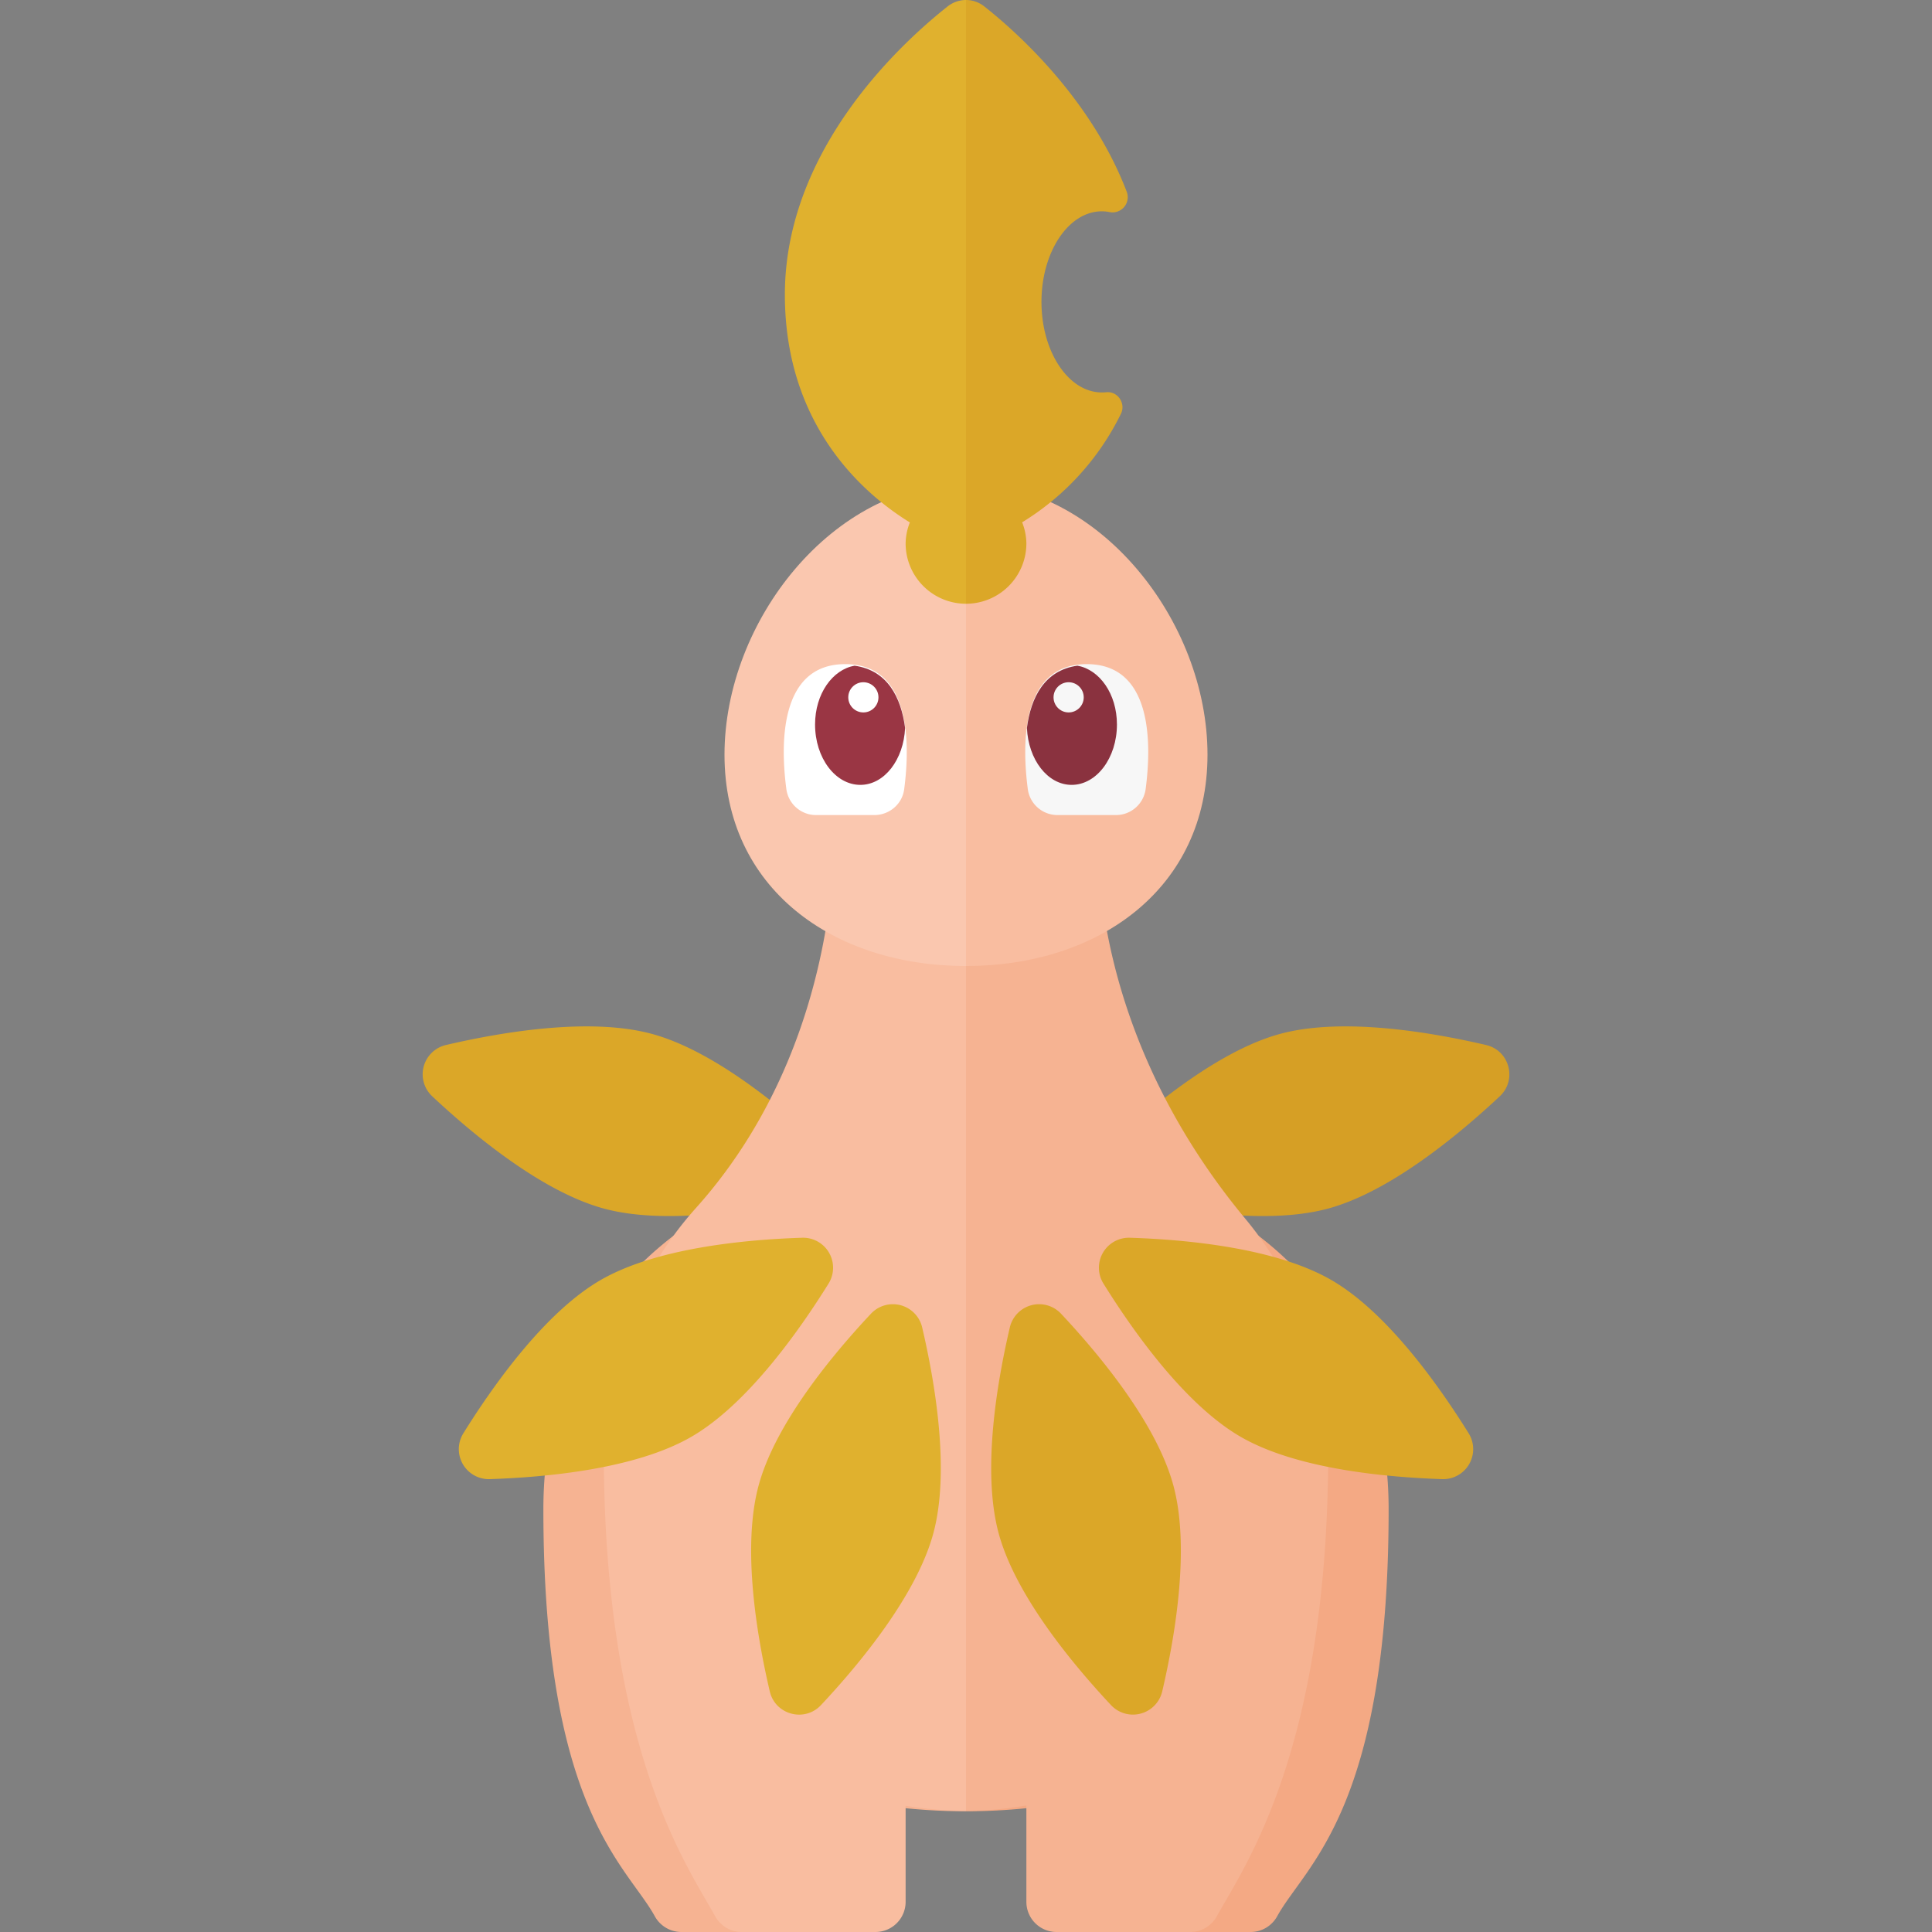<svg xmlns="http://www.w3.org/2000/svg" width="32" height="32"><rect width="100%" height="100%" fill="#808080" stroke="none"/><path fill="#D69F25" d="M21.212 17.122c1.028-.275 2.488-.027 3.403.187.387.09.517.576.227.848-.685.642-1.826 1.588-2.853 1.863-1.028.275-2.488.027-3.403-.187a.498.498 0 01-.227-.848c.685-.642 1.826-1.588 2.853-1.863z"/><path fill="#DBA728" d="M10.788 17.122c-1.028-.275-2.488-.027-3.403.187a.498.498 0 00-.227.848c.685.642 1.826 1.588 2.853 1.863 1.028.275 2.488.027 3.403-.187a.498.498 0 00.227-.848c-.685-.642-1.826-1.588-2.853-1.863z"/><path fill="#F6B392" d="M16 19c-3.866 0-7 2.134-7 6 0 4.976 1.376 5.889 1.845 6.738a.503.503 0 00.44.262H13.5a.5.5 0 00.5-.5v-1.707A9.61 9.61 0 0016 30V19z"/><path fill="#F4A984" d="M18 29.793V31.5a.5.5 0 00.5.5h2.215a.503.503 0 00.44-.262C21.624 30.889 23 29.976 23 25c0-3.866-3.134-6-7-6v11a9.61 9.61 0 002-.207z"/><path fill="#F9BDA0" d="M16 12h-2l-.205 2.459c-.17 2.038-.901 4.025-2.266 5.547A5.956 5.956 0 0010.007 24H10c0 4.976 1.376 6.889 1.845 7.738a.503.503 0 00.44.262H14.5a.5.5 0 00.5-.5v-1.591a6.47 6.47 0 001 .085V12z"/><path fill="#F6B392" d="M20.622 20.181c-1.356-1.634-2.241-3.606-2.418-5.722L18 12h-2v17.994c.341 0 .674-.035 1-.09V31.5a.5.5 0 00.5.5h2.215a.503.503 0 00.44-.262C20.624 30.889 22 28.976 22 24a5.957 5.957 0 00-1.378-3.819z"/><path fill="#DBA728" d="M19.437 24.612c.275 1.028.027 2.488-.187 3.403a.498.498 0 01-.848.227c-.642-.685-1.588-1.826-1.863-2.853-.275-1.028-.027-2.488.187-3.403a.498.498 0 01.848-.227c.642.684 1.588 1.825 1.863 2.853zm2.614-3.411c.921.532 1.778 1.741 2.274 2.538a.497.497 0 01-.439.76c-.938-.031-2.414-.168-3.335-.7s-1.778-1.741-2.274-2.538a.497.497 0 01.439-.76c.938.03 2.414.168 3.335.7z"/><path fill="#E0B12E" d="M12.563 24.612c-.275 1.028-.027 2.488.187 3.403.09.387.576.517.848.227.642-.685 1.588-1.826 1.863-2.853.275-1.028.027-2.488-.187-3.403a.498.498 0 00-.848-.227c-.642.684-1.588 1.825-1.863 2.853zm-2.614-3.411c-.921.532-1.778 1.741-2.274 2.538a.497.497 0 00.439.76c.938-.031 2.414-.168 3.335-.7.921-.532 1.778-1.741 2.274-2.538a.497.497 0 00-.439-.76c-.938.03-2.414.168-3.335.7z"/><path fill="#FAC7AF" d="M16 8c-2.209 0-4 2.291-4 4.5s1.791 3.5 4 3.5V8z"/><path fill="#F9BDA0" d="M20 12.5c0-2.209-1.791-4.5-4-4.5v8c2.209 0 4-1.291 4-3.5z"/><path fill="#FFF" d="M13.52 13.5h.96c.25 0 .463-.18.496-.427.094-.714.13-2.073-.976-2.073s-1.07 1.359-.975 2.073a.496.496 0 00.495.427z"/><path fill="#9A3644" d="M14.991 12.057c-.066-.505-.289-.954-.836-1.031-.367.064-.655.467-.655.974 0 .552.336 1 .75 1 .399 0 .718-.419.741-.943z"/><circle fill="#FFF" cx="14.3" cy="11.55" r=".25"/><path fill="#F7F7F7" d="M18.48 13.5h-.96a.496.496 0 01-.496-.427C16.93 12.359 16.894 11 18 11s1.07 1.359.975 2.073a.496.496 0 01-.495.427z"/><path fill="#8A323F" d="M17.009 12.057c.066-.505.289-.954.836-1.031.367.064.655.467.655.974 0 .552-.336 1-.75 1-.399 0-.718-.419-.741-.943z"/><circle fill="#F7F7F7" cx="17.7" cy="11.55" r=".25"/><path fill="#E0B12E" d="M15.695.107C14.931.711 13 2.474 13 4.881c0 2.211 1.356 3.333 2.07 3.772A.98.98 0 0015 9a1 1 0 001 1V0a.493.493 0 00-.305.107z"/><path fill="#DBA728" d="M18.25 3.5c.042 0 .083.004.123.012a.252.252 0 00.29-.334c-.582-1.524-1.789-2.621-2.358-3.07A.488.488 0 0016 0v10a1 1 0 001-1 .987.987 0 00-.07-.349 4.353 4.353 0 001.637-1.799c.083-.172-.055-.376-.246-.355a.843.843 0 01-.071.003c-.552 0-1-.672-1-1.5s.448-1.5 1-1.5z"/></svg>